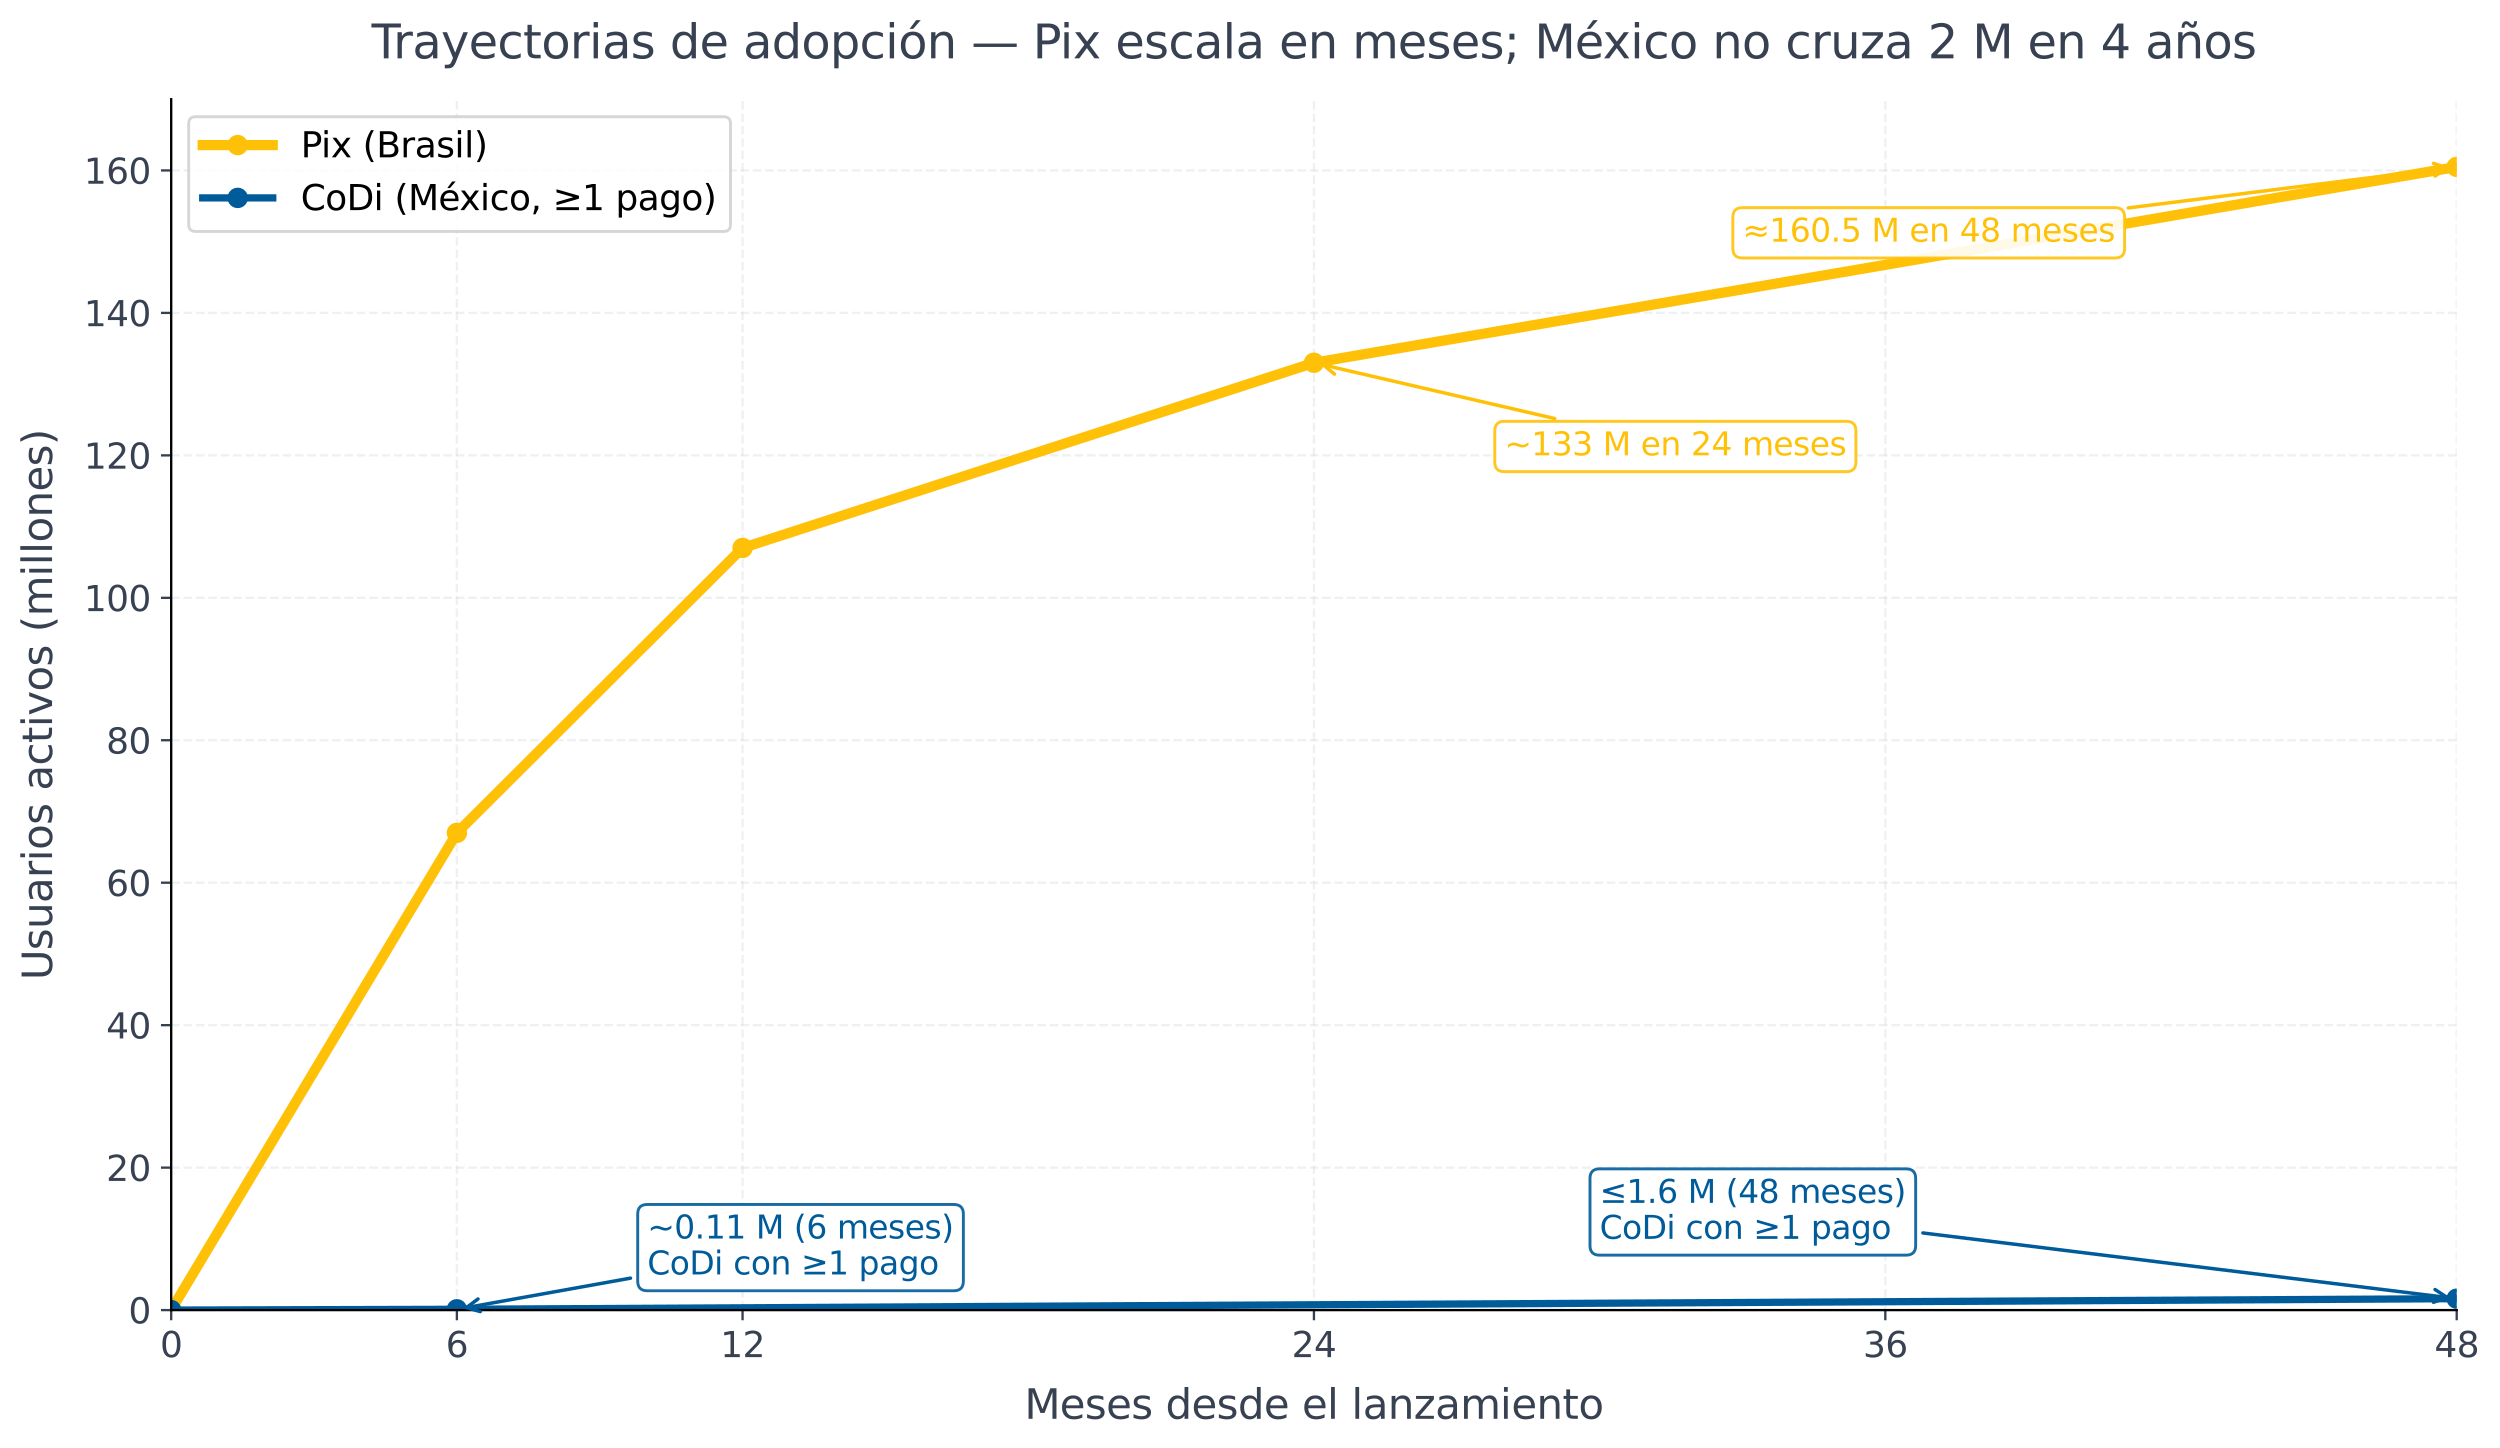 <?xml version="1.0" encoding="utf-8" standalone="no"?>
<!DOCTYPE svg PUBLIC "-//W3C//DTD SVG 1.1//EN"
  "http://www.w3.org/Graphics/SVG/1.1/DTD/svg11.dtd">
<svg xmlns:xlink="http://www.w3.org/1999/xlink" width="856.587pt" height="496.241pt" viewBox="0 0 856.587 496.241" xmlns="http://www.w3.org/2000/svg" version="1.1">
 <defs>
  <style type="text/css">*{stroke-linejoin: round; stroke-linecap: butt}</style>
 </defs>
 <g id="figure_1">
  <g id="patch_1">
   <path d="M 0 496.241 
L 856.587 496.241 
L 856.587 0 
L 0 0 
z
" style="fill: #ffffff"/>
  </g>
  <g id="axes_1">
   <g id="patch_2">
    <path d="M 58.654 448.877 
L 841.752 448.877 
L 841.752 33.998 
L 58.654 33.998 
z
" style="fill: #ffffff"/>
   </g>
   <g id="matplotlib.axis_1">
    <g id="xtick_1">
     <g id="line2d_1">
      <path d="M 58.654 448.877 
L 58.654 33.998 
" clip-path="url(#pe5bb4b1c2a)" style="fill: none; stroke-dasharray: 2.96,1.28; stroke-dashoffset: 0; stroke: #d1d5db; stroke-opacity: 0.35; stroke-width: 0.8"/>
     </g>
     <g id="line2d_2">
      <defs>
       <path id="m09d774e939" d="M 0 0 
L 0 3.5 
" style="stroke: #374151; stroke-width: 0.8"/>
      </defs>
      <g>
       <use xlink:href="#m09d774e939" x="58.654" y="448.877" style="fill: #374151; stroke: #374151; stroke-width: 0.8"/>
      </g>
     </g>
     <g id="text_1">
      <!-- 0 -->
      <g style="fill: #374151" transform="translate(54.837 464.996) scale(0.12 -0.12)">
       <defs>
        <path id="DejaVuSans-30" d="M 2034 4250 
Q 1547 4250 1301 3770 
Q 1056 3291 1056 2328 
Q 1056 1369 1301 889 
Q 1547 409 2034 409 
Q 2525 409 2770 889 
Q 3016 1369 3016 2328 
Q 3016 3291 2770 3770 
Q 2525 4250 2034 4250 
z
M 2034 4750 
Q 2819 4750 3233 4129 
Q 3647 3509 3647 2328 
Q 3647 1150 3233 529 
Q 2819 -91 2034 -91 
Q 1250 -91 836 529 
Q 422 1150 422 2328 
Q 422 3509 836 4129 
Q 1250 4750 2034 4750 
z
" transform="scale(0.016)"/>
       </defs>
       <use xlink:href="#DejaVuSans-30"/>
      </g>
     </g>
    </g>
    <g id="xtick_2">
     <g id="line2d_3">
      <path d="M 156.542 448.877 
L 156.542 33.998 
" clip-path="url(#pe5bb4b1c2a)" style="fill: none; stroke-dasharray: 2.96,1.28; stroke-dashoffset: 0; stroke: #d1d5db; stroke-opacity: 0.35; stroke-width: 0.8"/>
     </g>
     <g id="line2d_4">
      <g>
       <use xlink:href="#m09d774e939" x="156.542" y="448.877" style="fill: #374151; stroke: #374151; stroke-width: 0.8"/>
      </g>
     </g>
     <g id="text_2">
      <!-- 6 -->
      <g style="fill: #374151" transform="translate(152.724 464.996) scale(0.12 -0.12)">
       <defs>
        <path id="DejaVuSans-36" d="M 2113 2584 
Q 1688 2584 1439 2293 
Q 1191 2003 1191 1497 
Q 1191 994 1439 701 
Q 1688 409 2113 409 
Q 2538 409 2786 701 
Q 3034 994 3034 1497 
Q 3034 2003 2786 2293 
Q 2538 2584 2113 2584 
z
M 3366 4563 
L 3366 3988 
Q 3128 4100 2886 4159 
Q 2644 4219 2406 4219 
Q 1781 4219 1451 3797 
Q 1122 3375 1075 2522 
Q 1259 2794 1537 2939 
Q 1816 3084 2150 3084 
Q 2853 3084 3261 2657 
Q 3669 2231 3669 1497 
Q 3669 778 3244 343 
Q 2819 -91 2113 -91 
Q 1303 -91 875 529 
Q 447 1150 447 2328 
Q 447 3434 972 4092 
Q 1497 4750 2381 4750 
Q 2619 4750 2861 4703 
Q 3103 4656 3366 4563 
z
" transform="scale(0.016)"/>
       </defs>
       <use xlink:href="#DejaVuSans-36"/>
      </g>
     </g>
    </g>
    <g id="xtick_3">
     <g id="line2d_5">
      <path d="M 254.429 448.877 
L 254.429 33.998 
" clip-path="url(#pe5bb4b1c2a)" style="fill: none; stroke-dasharray: 2.96,1.28; stroke-dashoffset: 0; stroke: #d1d5db; stroke-opacity: 0.35; stroke-width: 0.8"/>
     </g>
     <g id="line2d_6">
      <g>
       <use xlink:href="#m09d774e939" x="254.429" y="448.877" style="fill: #374151; stroke: #374151; stroke-width: 0.8"/>
      </g>
     </g>
     <g id="text_3">
      <!-- 12 -->
      <g style="fill: #374151" transform="translate(246.794 464.996) scale(0.12 -0.12)">
       <defs>
        <path id="DejaVuSans-31" d="M 794 531 
L 1825 531 
L 1825 4091 
L 703 3866 
L 703 4441 
L 1819 4666 
L 2450 4666 
L 2450 531 
L 3481 531 
L 3481 0 
L 794 0 
L 794 531 
z
" transform="scale(0.016)"/>
        <path id="DejaVuSans-32" d="M 1228 531 
L 3431 531 
L 3431 0 
L 469 0 
L 469 531 
Q 828 903 1448 1529 
Q 2069 2156 2228 2338 
Q 2531 2678 2651 2914 
Q 2772 3150 2772 3378 
Q 2772 3750 2511 3984 
Q 2250 4219 1831 4219 
Q 1534 4219 1204 4116 
Q 875 4013 500 3803 
L 500 4441 
Q 881 4594 1212 4672 
Q 1544 4750 1819 4750 
Q 2544 4750 2975 4387 
Q 3406 4025 3406 3419 
Q 3406 3131 3298 2873 
Q 3191 2616 2906 2266 
Q 2828 2175 2409 1742 
Q 1991 1309 1228 531 
z
" transform="scale(0.016)"/>
       </defs>
       <use xlink:href="#DejaVuSans-31"/>
       <use xlink:href="#DejaVuSans-32" transform="translate(63.623 0)"/>
      </g>
     </g>
    </g>
    <g id="xtick_4">
     <g id="line2d_7">
      <path d="M 450.203 448.877 
L 450.203 33.998 
" clip-path="url(#pe5bb4b1c2a)" style="fill: none; stroke-dasharray: 2.96,1.28; stroke-dashoffset: 0; stroke: #d1d5db; stroke-opacity: 0.35; stroke-width: 0.8"/>
     </g>
     <g id="line2d_8">
      <g>
       <use xlink:href="#m09d774e939" x="450.203" y="448.877" style="fill: #374151; stroke: #374151; stroke-width: 0.8"/>
      </g>
     </g>
     <g id="text_4">
      <!-- 24 -->
      <g style="fill: #374151" transform="translate(442.568 464.996) scale(0.12 -0.12)">
       <defs>
        <path id="DejaVuSans-34" d="M 2419 4116 
L 825 1625 
L 2419 1625 
L 2419 4116 
z
M 2253 4666 
L 3047 4666 
L 3047 1625 
L 3713 1625 
L 3713 1100 
L 3047 1100 
L 3047 0 
L 2419 0 
L 2419 1100 
L 313 1100 
L 313 1709 
L 2253 4666 
z
" transform="scale(0.016)"/>
       </defs>
       <use xlink:href="#DejaVuSans-32"/>
       <use xlink:href="#DejaVuSans-34" transform="translate(63.623 0)"/>
      </g>
     </g>
    </g>
    <g id="xtick_5">
     <g id="line2d_9">
      <path d="M 645.977 448.877 
L 645.977 33.998 
" clip-path="url(#pe5bb4b1c2a)" style="fill: none; stroke-dasharray: 2.96,1.28; stroke-dashoffset: 0; stroke: #d1d5db; stroke-opacity: 0.35; stroke-width: 0.8"/>
     </g>
     <g id="line2d_10">
      <g>
       <use xlink:href="#m09d774e939" x="645.977" y="448.877" style="fill: #374151; stroke: #374151; stroke-width: 0.8"/>
      </g>
     </g>
     <g id="text_5">
      <!-- 36 -->
      <g style="fill: #374151" transform="translate(638.342 464.996) scale(0.12 -0.12)">
       <defs>
        <path id="DejaVuSans-33" d="M 2597 2516 
Q 3050 2419 3304 2112 
Q 3559 1806 3559 1356 
Q 3559 666 3084 287 
Q 2609 -91 1734 -91 
Q 1441 -91 1130 -33 
Q 819 25 488 141 
L 488 750 
Q 750 597 1062 519 
Q 1375 441 1716 441 
Q 2309 441 2620 675 
Q 2931 909 2931 1356 
Q 2931 1769 2642 2001 
Q 2353 2234 1838 2234 
L 1294 2234 
L 1294 2753 
L 1863 2753 
Q 2328 2753 2575 2939 
Q 2822 3125 2822 3475 
Q 2822 3834 2567 4026 
Q 2313 4219 1838 4219 
Q 1578 4219 1281 4162 
Q 984 4106 628 3988 
L 628 4550 
Q 988 4650 1302 4700 
Q 1616 4750 1894 4750 
Q 2613 4750 3031 4423 
Q 3450 4097 3450 3541 
Q 3450 3153 3228 2886 
Q 3006 2619 2597 2516 
z
" transform="scale(0.016)"/>
       </defs>
       <use xlink:href="#DejaVuSans-33"/>
       <use xlink:href="#DejaVuSans-36" transform="translate(63.623 0)"/>
      </g>
     </g>
    </g>
    <g id="xtick_6">
     <g id="line2d_11">
      <path d="M 841.752 448.877 
L 841.752 33.998 
" clip-path="url(#pe5bb4b1c2a)" style="fill: none; stroke-dasharray: 2.96,1.28; stroke-dashoffset: 0; stroke: #d1d5db; stroke-opacity: 0.35; stroke-width: 0.8"/>
     </g>
     <g id="line2d_12">
      <g>
       <use xlink:href="#m09d774e939" x="841.752" y="448.877" style="fill: #374151; stroke: #374151; stroke-width: 0.8"/>
      </g>
     </g>
     <g id="text_6">
      <!-- 48 -->
      <g style="fill: #374151" transform="translate(834.117 464.996) scale(0.12 -0.12)">
       <defs>
        <path id="DejaVuSans-38" d="M 2034 2216 
Q 1584 2216 1326 1975 
Q 1069 1734 1069 1313 
Q 1069 891 1326 650 
Q 1584 409 2034 409 
Q 2484 409 2743 651 
Q 3003 894 3003 1313 
Q 3003 1734 2745 1975 
Q 2488 2216 2034 2216 
z
M 1403 2484 
Q 997 2584 770 2862 
Q 544 3141 544 3541 
Q 544 4100 942 4425 
Q 1341 4750 2034 4750 
Q 2731 4750 3128 4425 
Q 3525 4100 3525 3541 
Q 3525 3141 3298 2862 
Q 3072 2584 2669 2484 
Q 3125 2378 3379 2068 
Q 3634 1759 3634 1313 
Q 3634 634 3220 271 
Q 2806 -91 2034 -91 
Q 1263 -91 848 271 
Q 434 634 434 1313 
Q 434 1759 690 2068 
Q 947 2378 1403 2484 
z
M 1172 3481 
Q 1172 3119 1398 2916 
Q 1625 2713 2034 2713 
Q 2441 2713 2670 2916 
Q 2900 3119 2900 3481 
Q 2900 3844 2670 4047 
Q 2441 4250 2034 4250 
Q 1625 4250 1398 4047 
Q 1172 3844 1172 3481 
z
" transform="scale(0.016)"/>
       </defs>
       <use xlink:href="#DejaVuSans-34"/>
       <use xlink:href="#DejaVuSans-38" transform="translate(63.623 0)"/>
      </g>
     </g>
    </g>
    <g id="text_7">
     <!-- Meses desde el lanzamiento -->
     <g style="fill: #374151" transform="translate(351.013 486.129) scale(0.14 -0.14)">
      <defs>
       <path id="DejaVuSans-4d" d="M 628 4666 
L 1569 4666 
L 2759 1491 
L 3956 4666 
L 4897 4666 
L 4897 0 
L 4281 0 
L 4281 4097 
L 3078 897 
L 2444 897 
L 1241 4097 
L 1241 0 
L 628 0 
L 628 4666 
z
" transform="scale(0.016)"/>
       <path id="DejaVuSans-65" d="M 3597 1894 
L 3597 1613 
L 953 1613 
Q 991 1019 1311 708 
Q 1631 397 2203 397 
Q 2534 397 2845 478 
Q 3156 559 3463 722 
L 3463 178 
Q 3153 47 2828 -22 
Q 2503 -91 2169 -91 
Q 1331 -91 842 396 
Q 353 884 353 1716 
Q 353 2575 817 3079 
Q 1281 3584 2069 3584 
Q 2775 3584 3186 3129 
Q 3597 2675 3597 1894 
z
M 3022 2063 
Q 3016 2534 2758 2815 
Q 2500 3097 2075 3097 
Q 1594 3097 1305 2825 
Q 1016 2553 972 2059 
L 3022 2063 
z
" transform="scale(0.016)"/>
       <path id="DejaVuSans-73" d="M 2834 3397 
L 2834 2853 
Q 2591 2978 2328 3040 
Q 2066 3103 1784 3103 
Q 1356 3103 1142 2972 
Q 928 2841 928 2578 
Q 928 2378 1081 2264 
Q 1234 2150 1697 2047 
L 1894 2003 
Q 2506 1872 2764 1633 
Q 3022 1394 3022 966 
Q 3022 478 2636 193 
Q 2250 -91 1575 -91 
Q 1294 -91 989 -36 
Q 684 19 347 128 
L 347 722 
Q 666 556 975 473 
Q 1284 391 1588 391 
Q 1994 391 2212 530 
Q 2431 669 2431 922 
Q 2431 1156 2273 1281 
Q 2116 1406 1581 1522 
L 1381 1569 
Q 847 1681 609 1914 
Q 372 2147 372 2553 
Q 372 3047 722 3315 
Q 1072 3584 1716 3584 
Q 2034 3584 2315 3537 
Q 2597 3491 2834 3397 
z
" transform="scale(0.016)"/>
       <path id="DejaVuSans-20" transform="scale(0.016)"/>
       <path id="DejaVuSans-64" d="M 2906 2969 
L 2906 4863 
L 3481 4863 
L 3481 0 
L 2906 0 
L 2906 525 
Q 2725 213 2448 61 
Q 2172 -91 1784 -91 
Q 1150 -91 751 415 
Q 353 922 353 1747 
Q 353 2572 751 3078 
Q 1150 3584 1784 3584 
Q 2172 3584 2448 3432 
Q 2725 3281 2906 2969 
z
M 947 1747 
Q 947 1113 1208 752 
Q 1469 391 1925 391 
Q 2381 391 2643 752 
Q 2906 1113 2906 1747 
Q 2906 2381 2643 2742 
Q 2381 3103 1925 3103 
Q 1469 3103 1208 2742 
Q 947 2381 947 1747 
z
" transform="scale(0.016)"/>
       <path id="DejaVuSans-6c" d="M 603 4863 
L 1178 4863 
L 1178 0 
L 603 0 
L 603 4863 
z
" transform="scale(0.016)"/>
       <path id="DejaVuSans-61" d="M 2194 1759 
Q 1497 1759 1228 1600 
Q 959 1441 959 1056 
Q 959 750 1161 570 
Q 1363 391 1709 391 
Q 2188 391 2477 730 
Q 2766 1069 2766 1631 
L 2766 1759 
L 2194 1759 
z
M 3341 1997 
L 3341 0 
L 2766 0 
L 2766 531 
Q 2569 213 2275 61 
Q 1981 -91 1556 -91 
Q 1019 -91 701 211 
Q 384 513 384 1019 
Q 384 1609 779 1909 
Q 1175 2209 1959 2209 
L 2766 2209 
L 2766 2266 
Q 2766 2663 2505 2880 
Q 2244 3097 1772 3097 
Q 1472 3097 1187 3025 
Q 903 2953 641 2809 
L 641 3341 
Q 956 3463 1253 3523 
Q 1550 3584 1831 3584 
Q 2591 3584 2966 3190 
Q 3341 2797 3341 1997 
z
" transform="scale(0.016)"/>
       <path id="DejaVuSans-6e" d="M 3513 2113 
L 3513 0 
L 2938 0 
L 2938 2094 
Q 2938 2591 2744 2837 
Q 2550 3084 2163 3084 
Q 1697 3084 1428 2787 
Q 1159 2491 1159 1978 
L 1159 0 
L 581 0 
L 581 3500 
L 1159 3500 
L 1159 2956 
Q 1366 3272 1645 3428 
Q 1925 3584 2291 3584 
Q 2894 3584 3203 3211 
Q 3513 2838 3513 2113 
z
" transform="scale(0.016)"/>
       <path id="DejaVuSans-7a" d="M 353 3500 
L 3084 3500 
L 3084 2975 
L 922 459 
L 3084 459 
L 3084 0 
L 275 0 
L 275 525 
L 2438 3041 
L 353 3041 
L 353 3500 
z
" transform="scale(0.016)"/>
       <path id="DejaVuSans-6d" d="M 3328 2828 
Q 3544 3216 3844 3400 
Q 4144 3584 4550 3584 
Q 5097 3584 5394 3201 
Q 5691 2819 5691 2113 
L 5691 0 
L 5113 0 
L 5113 2094 
Q 5113 2597 4934 2840 
Q 4756 3084 4391 3084 
Q 3944 3084 3684 2787 
Q 3425 2491 3425 1978 
L 3425 0 
L 2847 0 
L 2847 2094 
Q 2847 2600 2669 2842 
Q 2491 3084 2119 3084 
Q 1678 3084 1418 2786 
Q 1159 2488 1159 1978 
L 1159 0 
L 581 0 
L 581 3500 
L 1159 3500 
L 1159 2956 
Q 1356 3278 1631 3431 
Q 1906 3584 2284 3584 
Q 2666 3584 2933 3390 
Q 3200 3197 3328 2828 
z
" transform="scale(0.016)"/>
       <path id="DejaVuSans-69" d="M 603 3500 
L 1178 3500 
L 1178 0 
L 603 0 
L 603 3500 
z
M 603 4863 
L 1178 4863 
L 1178 4134 
L 603 4134 
L 603 4863 
z
" transform="scale(0.016)"/>
       <path id="DejaVuSans-74" d="M 1172 4494 
L 1172 3500 
L 2356 3500 
L 2356 3053 
L 1172 3053 
L 1172 1153 
Q 1172 725 1289 603 
Q 1406 481 1766 481 
L 2356 481 
L 2356 0 
L 1766 0 
Q 1100 0 847 248 
Q 594 497 594 1153 
L 594 3053 
L 172 3053 
L 172 3500 
L 594 3500 
L 594 4494 
L 1172 4494 
z
" transform="scale(0.016)"/>
       <path id="DejaVuSans-6f" d="M 1959 3097 
Q 1497 3097 1228 2736 
Q 959 2375 959 1747 
Q 959 1119 1226 758 
Q 1494 397 1959 397 
Q 2419 397 2687 759 
Q 2956 1122 2956 1747 
Q 2956 2369 2687 2733 
Q 2419 3097 1959 3097 
z
M 1959 3584 
Q 2709 3584 3137 3096 
Q 3566 2609 3566 1747 
Q 3566 888 3137 398 
Q 2709 -91 1959 -91 
Q 1206 -91 779 398 
Q 353 888 353 1747 
Q 353 2609 779 3096 
Q 1206 3584 1959 3584 
z
" transform="scale(0.016)"/>
      </defs>
      <use xlink:href="#DejaVuSans-4d"/>
      <use xlink:href="#DejaVuSans-65" transform="translate(86.279 0)"/>
      <use xlink:href="#DejaVuSans-73" transform="translate(147.803 0)"/>
      <use xlink:href="#DejaVuSans-65" transform="translate(199.902 0)"/>
      <use xlink:href="#DejaVuSans-73" transform="translate(261.426 0)"/>
      <use xlink:href="#DejaVuSans-20" transform="translate(313.525 0)"/>
      <use xlink:href="#DejaVuSans-64" transform="translate(345.312 0)"/>
      <use xlink:href="#DejaVuSans-65" transform="translate(408.789 0)"/>
      <use xlink:href="#DejaVuSans-73" transform="translate(470.312 0)"/>
      <use xlink:href="#DejaVuSans-64" transform="translate(522.412 0)"/>
      <use xlink:href="#DejaVuSans-65" transform="translate(585.889 0)"/>
      <use xlink:href="#DejaVuSans-20" transform="translate(647.412 0)"/>
      <use xlink:href="#DejaVuSans-65" transform="translate(679.199 0)"/>
      <use xlink:href="#DejaVuSans-6c" transform="translate(740.723 0)"/>
      <use xlink:href="#DejaVuSans-20" transform="translate(768.506 0)"/>
      <use xlink:href="#DejaVuSans-6c" transform="translate(800.293 0)"/>
      <use xlink:href="#DejaVuSans-61" transform="translate(828.076 0)"/>
      <use xlink:href="#DejaVuSans-6e" transform="translate(889.355 0)"/>
      <use xlink:href="#DejaVuSans-7a" transform="translate(952.734 0)"/>
      <use xlink:href="#DejaVuSans-61" transform="translate(1005.225 0)"/>
      <use xlink:href="#DejaVuSans-6d" transform="translate(1066.504 0)"/>
      <use xlink:href="#DejaVuSans-69" transform="translate(1163.916 0)"/>
      <use xlink:href="#DejaVuSans-65" transform="translate(1191.699 0)"/>
      <use xlink:href="#DejaVuSans-6e" transform="translate(1253.223 0)"/>
      <use xlink:href="#DejaVuSans-74" transform="translate(1316.602 0)"/>
      <use xlink:href="#DejaVuSans-6f" transform="translate(1355.811 0)"/>
     </g>
    </g>
   </g>
   <g id="matplotlib.axis_2">
    <g id="ytick_1">
     <g id="line2d_13">
      <path d="M 58.654 448.877 
L 841.752 448.877 
" clip-path="url(#pe5bb4b1c2a)" style="fill: none; stroke-dasharray: 2.96,1.28; stroke-dashoffset: 0; stroke: #d1d5db; stroke-opacity: 0.35; stroke-width: 0.8"/>
     </g>
     <g id="line2d_14">
      <defs>
       <path id="mb13bde9a39" d="M 0 0 
L -3.5 0 
" style="stroke: #374151; stroke-width: 0.8"/>
      </defs>
      <g>
       <use xlink:href="#mb13bde9a39" x="58.654" y="448.877" style="fill: #374151; stroke: #374151; stroke-width: 0.8"/>
      </g>
     </g>
     <g id="text_8">
      <!-- 0 -->
      <g style="fill: #374151" transform="translate(44.019 453.437) scale(0.12 -0.12)">
       <use xlink:href="#DejaVuSans-30"/>
      </g>
     </g>
    </g>
    <g id="ytick_2">
     <g id="line2d_15">
      <path d="M 58.654 400.068 
L 841.752 400.068 
" clip-path="url(#pe5bb4b1c2a)" style="fill: none; stroke-dasharray: 2.96,1.28; stroke-dashoffset: 0; stroke: #d1d5db; stroke-opacity: 0.35; stroke-width: 0.8"/>
     </g>
     <g id="line2d_16">
      <g>
       <use xlink:href="#mb13bde9a39" x="58.654" y="400.068" style="fill: #374151; stroke: #374151; stroke-width: 0.8"/>
      </g>
     </g>
     <g id="text_9">
      <!-- 20 -->
      <g style="fill: #374151" transform="translate(36.384 404.627) scale(0.12 -0.12)">
       <use xlink:href="#DejaVuSans-32"/>
       <use xlink:href="#DejaVuSans-30" transform="translate(63.623 0)"/>
      </g>
     </g>
    </g>
    <g id="ytick_3">
     <g id="line2d_17">
      <path d="M 58.654 351.259 
L 841.752 351.259 
" clip-path="url(#pe5bb4b1c2a)" style="fill: none; stroke-dasharray: 2.96,1.28; stroke-dashoffset: 0; stroke: #d1d5db; stroke-opacity: 0.35; stroke-width: 0.8"/>
     </g>
     <g id="line2d_18">
      <g>
       <use xlink:href="#mb13bde9a39" x="58.654" y="351.259" style="fill: #374151; stroke: #374151; stroke-width: 0.8"/>
      </g>
     </g>
     <g id="text_10">
      <!-- 40 -->
      <g style="fill: #374151" transform="translate(36.384 355.818) scale(0.12 -0.12)">
       <use xlink:href="#DejaVuSans-34"/>
       <use xlink:href="#DejaVuSans-30" transform="translate(63.623 0)"/>
      </g>
     </g>
    </g>
    <g id="ytick_4">
     <g id="line2d_19">
      <path d="M 58.654 302.449 
L 841.752 302.449 
" clip-path="url(#pe5bb4b1c2a)" style="fill: none; stroke-dasharray: 2.96,1.28; stroke-dashoffset: 0; stroke: #d1d5db; stroke-opacity: 0.35; stroke-width: 0.8"/>
     </g>
     <g id="line2d_20">
      <g>
       <use xlink:href="#mb13bde9a39" x="58.654" y="302.449" style="fill: #374151; stroke: #374151; stroke-width: 0.8"/>
      </g>
     </g>
     <g id="text_11">
      <!-- 60 -->
      <g style="fill: #374151" transform="translate(36.384 307.008) scale(0.12 -0.12)">
       <use xlink:href="#DejaVuSans-36"/>
       <use xlink:href="#DejaVuSans-30" transform="translate(63.623 0)"/>
      </g>
     </g>
    </g>
    <g id="ytick_5">
     <g id="line2d_21">
      <path d="M 58.654 253.64 
L 841.752 253.64 
" clip-path="url(#pe5bb4b1c2a)" style="fill: none; stroke-dasharray: 2.96,1.28; stroke-dashoffset: 0; stroke: #d1d5db; stroke-opacity: 0.35; stroke-width: 0.8"/>
     </g>
     <g id="line2d_22">
      <g>
       <use xlink:href="#mb13bde9a39" x="58.654" y="253.64" style="fill: #374151; stroke: #374151; stroke-width: 0.8"/>
      </g>
     </g>
     <g id="text_12">
      <!-- 80 -->
      <g style="fill: #374151" transform="translate(36.384 258.199) scale(0.12 -0.12)">
       <use xlink:href="#DejaVuSans-38"/>
       <use xlink:href="#DejaVuSans-30" transform="translate(63.623 0)"/>
      </g>
     </g>
    </g>
    <g id="ytick_6">
     <g id="line2d_23">
      <path d="M 58.654 204.83 
L 841.752 204.83 
" clip-path="url(#pe5bb4b1c2a)" style="fill: none; stroke-dasharray: 2.96,1.28; stroke-dashoffset: 0; stroke: #d1d5db; stroke-opacity: 0.35; stroke-width: 0.8"/>
     </g>
     <g id="line2d_24">
      <g>
       <use xlink:href="#mb13bde9a39" x="58.654" y="204.83" style="fill: #374151; stroke: #374151; stroke-width: 0.8"/>
      </g>
     </g>
     <g id="text_13">
      <!-- 100 -->
      <g style="fill: #374151" transform="translate(28.749 209.39) scale(0.12 -0.12)">
       <use xlink:href="#DejaVuSans-31"/>
       <use xlink:href="#DejaVuSans-30" transform="translate(63.623 0)"/>
       <use xlink:href="#DejaVuSans-30" transform="translate(127.246 0)"/>
      </g>
     </g>
    </g>
    <g id="ytick_7">
     <g id="line2d_25">
      <path d="M 58.654 156.021 
L 841.752 156.021 
" clip-path="url(#pe5bb4b1c2a)" style="fill: none; stroke-dasharray: 2.96,1.28; stroke-dashoffset: 0; stroke: #d1d5db; stroke-opacity: 0.35; stroke-width: 0.8"/>
     </g>
     <g id="line2d_26">
      <g>
       <use xlink:href="#mb13bde9a39" x="58.654" y="156.021" style="fill: #374151; stroke: #374151; stroke-width: 0.8"/>
      </g>
     </g>
     <g id="text_14">
      <!-- 120 -->
      <g style="fill: #374151" transform="translate(28.749 160.58) scale(0.12 -0.12)">
       <use xlink:href="#DejaVuSans-31"/>
       <use xlink:href="#DejaVuSans-32" transform="translate(63.623 0)"/>
       <use xlink:href="#DejaVuSans-30" transform="translate(127.246 0)"/>
      </g>
     </g>
    </g>
    <g id="ytick_8">
     <g id="line2d_27">
      <path d="M 58.654 107.212 
L 841.752 107.212 
" clip-path="url(#pe5bb4b1c2a)" style="fill: none; stroke-dasharray: 2.96,1.28; stroke-dashoffset: 0; stroke: #d1d5db; stroke-opacity: 0.35; stroke-width: 0.8"/>
     </g>
     <g id="line2d_28">
      <g>
       <use xlink:href="#mb13bde9a39" x="58.654" y="107.212" style="fill: #374151; stroke: #374151; stroke-width: 0.8"/>
      </g>
     </g>
     <g id="text_15">
      <!-- 140 -->
      <g style="fill: #374151" transform="translate(28.749 111.771) scale(0.12 -0.12)">
       <use xlink:href="#DejaVuSans-31"/>
       <use xlink:href="#DejaVuSans-34" transform="translate(63.623 0)"/>
       <use xlink:href="#DejaVuSans-30" transform="translate(127.246 0)"/>
      </g>
     </g>
    </g>
    <g id="ytick_9">
     <g id="line2d_29">
      <path d="M 58.654 58.402 
L 841.752 58.402 
" clip-path="url(#pe5bb4b1c2a)" style="fill: none; stroke-dasharray: 2.96,1.28; stroke-dashoffset: 0; stroke: #d1d5db; stroke-opacity: 0.35; stroke-width: 0.8"/>
     </g>
     <g id="line2d_30">
      <g>
       <use xlink:href="#mb13bde9a39" x="58.654" y="58.402" style="fill: #374151; stroke: #374151; stroke-width: 0.8"/>
      </g>
     </g>
     <g id="text_16">
      <!-- 160 -->
      <g style="fill: #374151" transform="translate(28.749 62.961) scale(0.12 -0.12)">
       <use xlink:href="#DejaVuSans-31"/>
       <use xlink:href="#DejaVuSans-36" transform="translate(63.623 0)"/>
       <use xlink:href="#DejaVuSans-30" transform="translate(127.246 0)"/>
      </g>
     </g>
    </g>
    <g id="text_17">
     <!-- Usuarios activos (millones) -->
     <g style="fill: #374151" transform="translate(17.838 335.823) rotate(-90) scale(0.14 -0.14)">
      <defs>
       <path id="DejaVuSans-55" d="M 556 4666 
L 1191 4666 
L 1191 1831 
Q 1191 1081 1462 751 
Q 1734 422 2344 422 
Q 2950 422 3222 751 
Q 3494 1081 3494 1831 
L 3494 4666 
L 4128 4666 
L 4128 1753 
Q 4128 841 3676 375 
Q 3225 -91 2344 -91 
Q 1459 -91 1007 375 
Q 556 841 556 1753 
L 556 4666 
z
" transform="scale(0.016)"/>
       <path id="DejaVuSans-75" d="M 544 1381 
L 544 3500 
L 1119 3500 
L 1119 1403 
Q 1119 906 1312 657 
Q 1506 409 1894 409 
Q 2359 409 2629 706 
Q 2900 1003 2900 1516 
L 2900 3500 
L 3475 3500 
L 3475 0 
L 2900 0 
L 2900 538 
Q 2691 219 2414 64 
Q 2138 -91 1772 -91 
Q 1169 -91 856 284 
Q 544 659 544 1381 
z
M 1991 3584 
L 1991 3584 
z
" transform="scale(0.016)"/>
       <path id="DejaVuSans-72" d="M 2631 2963 
Q 2534 3019 2420 3045 
Q 2306 3072 2169 3072 
Q 1681 3072 1420 2755 
Q 1159 2438 1159 1844 
L 1159 0 
L 581 0 
L 581 3500 
L 1159 3500 
L 1159 2956 
Q 1341 3275 1631 3429 
Q 1922 3584 2338 3584 
Q 2397 3584 2469 3576 
Q 2541 3569 2628 3553 
L 2631 2963 
z
" transform="scale(0.016)"/>
       <path id="DejaVuSans-63" d="M 3122 3366 
L 3122 2828 
Q 2878 2963 2633 3030 
Q 2388 3097 2138 3097 
Q 1578 3097 1268 2742 
Q 959 2388 959 1747 
Q 959 1106 1268 751 
Q 1578 397 2138 397 
Q 2388 397 2633 464 
Q 2878 531 3122 666 
L 3122 134 
Q 2881 22 2623 -34 
Q 2366 -91 2075 -91 
Q 1284 -91 818 406 
Q 353 903 353 1747 
Q 353 2603 823 3093 
Q 1294 3584 2113 3584 
Q 2378 3584 2631 3529 
Q 2884 3475 3122 3366 
z
" transform="scale(0.016)"/>
       <path id="DejaVuSans-76" d="M 191 3500 
L 800 3500 
L 1894 563 
L 2988 3500 
L 3597 3500 
L 2284 0 
L 1503 0 
L 191 3500 
z
" transform="scale(0.016)"/>
       <path id="DejaVuSans-28" d="M 1984 4856 
Q 1566 4138 1362 3434 
Q 1159 2731 1159 2009 
Q 1159 1288 1364 580 
Q 1569 -128 1984 -844 
L 1484 -844 
Q 1016 -109 783 600 
Q 550 1309 550 2009 
Q 550 2706 781 3412 
Q 1013 4119 1484 4856 
L 1984 4856 
z
" transform="scale(0.016)"/>
       <path id="DejaVuSans-29" d="M 513 4856 
L 1013 4856 
Q 1481 4119 1714 3412 
Q 1947 2706 1947 2009 
Q 1947 1309 1714 600 
Q 1481 -109 1013 -844 
L 513 -844 
Q 928 -128 1133 580 
Q 1338 1288 1338 2009 
Q 1338 2731 1133 3434 
Q 928 4138 513 4856 
z
" transform="scale(0.016)"/>
      </defs>
      <use xlink:href="#DejaVuSans-55"/>
      <use xlink:href="#DejaVuSans-73" transform="translate(73.193 0)"/>
      <use xlink:href="#DejaVuSans-75" transform="translate(125.293 0)"/>
      <use xlink:href="#DejaVuSans-61" transform="translate(188.672 0)"/>
      <use xlink:href="#DejaVuSans-72" transform="translate(249.951 0)"/>
      <use xlink:href="#DejaVuSans-69" transform="translate(291.064 0)"/>
      <use xlink:href="#DejaVuSans-6f" transform="translate(318.848 0)"/>
      <use xlink:href="#DejaVuSans-73" transform="translate(380.029 0)"/>
      <use xlink:href="#DejaVuSans-20" transform="translate(432.129 0)"/>
      <use xlink:href="#DejaVuSans-61" transform="translate(463.916 0)"/>
      <use xlink:href="#DejaVuSans-63" transform="translate(525.195 0)"/>
      <use xlink:href="#DejaVuSans-74" transform="translate(580.176 0)"/>
      <use xlink:href="#DejaVuSans-69" transform="translate(619.385 0)"/>
      <use xlink:href="#DejaVuSans-76" transform="translate(647.168 0)"/>
      <use xlink:href="#DejaVuSans-6f" transform="translate(706.348 0)"/>
      <use xlink:href="#DejaVuSans-73" transform="translate(767.529 0)"/>
      <use xlink:href="#DejaVuSans-20" transform="translate(819.629 0)"/>
      <use xlink:href="#DejaVuSans-28" transform="translate(851.416 0)"/>
      <use xlink:href="#DejaVuSans-6d" transform="translate(890.43 0)"/>
      <use xlink:href="#DejaVuSans-69" transform="translate(987.842 0)"/>
      <use xlink:href="#DejaVuSans-6c" transform="translate(1015.625 0)"/>
      <use xlink:href="#DejaVuSans-6c" transform="translate(1043.408 0)"/>
      <use xlink:href="#DejaVuSans-6f" transform="translate(1071.191 0)"/>
      <use xlink:href="#DejaVuSans-6e" transform="translate(1132.373 0)"/>
      <use xlink:href="#DejaVuSans-65" transform="translate(1195.752 0)"/>
      <use xlink:href="#DejaVuSans-73" transform="translate(1257.275 0)"/>
      <use xlink:href="#DejaVuSans-29" transform="translate(1309.375 0)"/>
     </g>
    </g>
   </g>
   <g id="line2d_31">
    <path d="M 58.654 448.877 
L 156.542 285.366 
L 254.429 187.747 
L 450.203 124.295 
L 841.752 57.182 
" clip-path="url(#pe5bb4b1c2a)" style="fill: none; stroke: #ffc107; stroke-width: 3.5; stroke-linecap: square"/>
    <defs>
     <path id="m85825f2d40" d="M 0 3 
C 0.796 3 1.559 2.684 2.121 2.121 
C 2.684 1.559 3 0.796 3 0 
C 3 -0.796 2.684 -1.559 2.121 -2.121 
C 1.559 -2.684 0.796 -3 0 -3 
C -0.796 -3 -1.559 -2.684 -2.121 -2.121 
C -2.684 -1.559 -3 -0.796 -3 0 
C -3 0.796 -2.684 1.559 -2.121 2.121 
C -1.559 2.684 -0.796 3 0 3 
z
" style="stroke: #ffc107"/>
    </defs>
    <g clip-path="url(#pe5bb4b1c2a)">
     <use xlink:href="#m85825f2d40" x="58.654" y="448.877" style="fill: #ffc107; stroke: #ffc107"/>
     <use xlink:href="#m85825f2d40" x="156.542" y="285.366" style="fill: #ffc107; stroke: #ffc107"/>
     <use xlink:href="#m85825f2d40" x="254.429" y="187.747" style="fill: #ffc107; stroke: #ffc107"/>
     <use xlink:href="#m85825f2d40" x="450.203" y="124.295" style="fill: #ffc107; stroke: #ffc107"/>
     <use xlink:href="#m85825f2d40" x="841.752" y="57.182" style="fill: #ffc107; stroke: #ffc107"/>
    </g>
   </g>
   <g id="line2d_32">
    <path d="M 58.654 448.877 
L 156.542 448.609 
L 841.752 444.973 
" clip-path="url(#pe5bb4b1c2a)" style="fill: none; stroke: #005b9a; stroke-width: 2.5; stroke-linecap: square"/>
    <defs>
     <path id="me4a471cc64" d="M 0 3 
C 0.796 3 1.559 2.684 2.121 2.121 
C 2.684 1.559 3 0.796 3 0 
C 3 -0.796 2.684 -1.559 2.121 -2.121 
C 1.559 -2.684 0.796 -3 0 -3 
C -0.796 -3 -1.559 -2.684 -2.121 -2.121 
C -2.684 -1.559 -3 -0.796 -3 0 
C -3 0.796 -2.684 1.559 -2.121 2.121 
C -1.559 2.684 -0.796 3 0 3 
z
" style="stroke: #005b9a"/>
    </defs>
    <g clip-path="url(#pe5bb4b1c2a)">
     <use xlink:href="#me4a471cc64" x="58.654" y="448.877" style="fill: #005b9a; stroke: #005b9a"/>
     <use xlink:href="#me4a471cc64" x="156.542" y="448.609" style="fill: #005b9a; stroke: #005b9a"/>
     <use xlink:href="#me4a471cc64" x="841.752" y="444.973" style="fill: #005b9a; stroke: #005b9a"/>
    </g>
   </g>
   <g id="patch_3">
    <path d="M 58.654 448.877 
L 58.654 33.998 
" style="fill: none; stroke: #000000; stroke-width: 0.8; stroke-linejoin: miter; stroke-linecap: square"/>
   </g>
   <g id="patch_4">
    <path d="M 58.654 448.877 
L 841.752 448.877 
" style="fill: none; stroke: #000000; stroke-width: 0.8; stroke-linejoin: miter; stroke-linecap: square"/>
   </g>
   <g id="patch_5">
    <path d="M 532.712 143.412 
Q 492.431 134.079 453.457 125.049 
" style="fill: none; stroke: #ffc107; stroke-width: 1.2; stroke-linecap: round"/>
    <path d="M 457.246 128.185 
L 453.457 125.049 
L 458.24 123.899 
" style="fill: none; stroke: #ffc107; stroke-width: 1.2; stroke-linecap: round"/>
   </g>
   <g id="text_18">
    <g id="patch_6">
     <path d="M 515.461 161.609 
L 632.599 161.609 
Q 635.899 161.609 635.899 158.309 
L 635.899 147.663 
Q 635.899 144.363 632.599 144.363 
L 515.461 144.363 
Q 512.161 144.363 512.161 147.663 
L 512.161 158.309 
Q 512.161 161.609 515.461 161.609 
z
" style="fill: #ffffff; opacity: 0.9; stroke: #ffc107; stroke-linejoin: miter"/>
    </g>
    <!-- ~133 M en 24 meses -->
    <g style="fill: #ffc107" transform="translate(515.461 156.021) scale(0.11 -0.11)">
     <defs>
      <path id="DejaVuSans-7e" d="M 4684 2553 
L 4684 1997 
Q 4356 1750 4076 1644 
Q 3797 1538 3494 1538 
Q 3150 1538 2694 1722 
Q 2659 1734 2644 1741 
Q 2622 1750 2575 1766 
Q 2091 1959 1797 1959 
Q 1522 1959 1253 1839 
Q 984 1719 678 1459 
L 678 2016 
Q 1006 2263 1286 2370 
Q 1566 2478 1869 2478 
Q 2213 2478 2672 2291 
Q 2703 2278 2719 2272 
Q 2744 2263 2788 2247 
Q 3272 2053 3566 2053 
Q 3834 2053 4098 2172 
Q 4363 2291 4684 2553 
z
" transform="scale(0.016)"/>
     </defs>
     <use xlink:href="#DejaVuSans-7e"/>
     <use xlink:href="#DejaVuSans-31" transform="translate(83.789 0)"/>
     <use xlink:href="#DejaVuSans-33" transform="translate(147.412 0)"/>
     <use xlink:href="#DejaVuSans-33" transform="translate(211.035 0)"/>
     <use xlink:href="#DejaVuSans-20" transform="translate(274.658 0)"/>
     <use xlink:href="#DejaVuSans-4d" transform="translate(306.445 0)"/>
     <use xlink:href="#DejaVuSans-20" transform="translate(392.725 0)"/>
     <use xlink:href="#DejaVuSans-65" transform="translate(424.512 0)"/>
     <use xlink:href="#DejaVuSans-6e" transform="translate(486.035 0)"/>
     <use xlink:href="#DejaVuSans-20" transform="translate(549.414 0)"/>
     <use xlink:href="#DejaVuSans-32" transform="translate(581.201 0)"/>
     <use xlink:href="#DejaVuSans-34" transform="translate(644.824 0)"/>
     <use xlink:href="#DejaVuSans-20" transform="translate(708.447 0)"/>
     <use xlink:href="#DejaVuSans-6d" transform="translate(740.234 0)"/>
     <use xlink:href="#DejaVuSans-65" transform="translate(837.646 0)"/>
     <use xlink:href="#DejaVuSans-73" transform="translate(899.17 0)"/>
     <use xlink:href="#DejaVuSans-65" transform="translate(951.27 0)"/>
     <use xlink:href="#DejaVuSans-73" transform="translate(1012.793 0)"/>
    </g>
   </g>
   <g id="patch_7">
    <path d="M 729.231 71.233 
Q 784.501 64.331 838.439 57.596 
" style="fill: none; stroke: #ffc107; stroke-width: 1.2; stroke-linecap: round"/>
    <path d="M 833.801 55.958 
L 838.439 57.596 
L 834.346 60.324 
" style="fill: none; stroke: #ffc107; stroke-width: 1.2; stroke-linecap: round"/>
   </g>
   <g id="text_19">
    <g id="patch_8">
     <path d="M 597.034 88.395 
L 724.667 88.395 
Q 727.967 88.395 727.967 85.095 
L 727.967 74.449 
Q 727.967 71.149 724.667 71.149 
L 597.034 71.149 
Q 593.734 71.149 593.734 74.449 
L 593.734 85.095 
Q 593.734 88.395 597.034 88.395 
z
" style="fill: #ffffff; opacity: 0.9; stroke: #ffc107; stroke-linejoin: miter"/>
    </g>
    <!-- ≈160.5 M en 48 meses -->
    <g style="fill: #ffc107" transform="translate(597.034 82.807) scale(0.11 -0.11)">
     <defs>
      <path id="DejaVuSans-2248" d="M 4684 1947 
L 4684 1388 
Q 4356 1144 4076 1036 
Q 3797 928 3494 928 
Q 3150 928 2694 1113 
Q 2663 1125 2641 1134 
Q 2622 1141 2575 1159 
Q 2091 1350 1797 1350 
Q 1522 1350 1253 1231 
Q 984 1113 678 850 
L 678 1409 
Q 1006 1653 1286 1761 
Q 1566 1869 1869 1869 
Q 2213 1869 2672 1684 
Q 2706 1669 2722 1663 
Q 2741 1656 2788 1638 
Q 3272 1447 3566 1447 
Q 3834 1447 4098 1564 
Q 4363 1681 4684 1947 
z
M 4684 3163 
L 4684 2606 
Q 4356 2359 4076 2251 
Q 3797 2144 3494 2144 
Q 3150 2144 2694 2328 
Q 2663 2341 2641 2350 
Q 2622 2356 2575 2375 
Q 2091 2566 1797 2566 
Q 1522 2566 1253 2447 
Q 984 2328 678 2069 
L 678 2625 
Q 1006 2869 1286 2976 
Q 1566 3084 1869 3084 
Q 2213 3084 2672 2900 
Q 2703 2888 2719 2881 
Q 2741 2872 2788 2853 
Q 3272 2663 3566 2663 
Q 3834 2663 4098 2780 
Q 4363 2897 4684 3163 
z
" transform="scale(0.016)"/>
      <path id="DejaVuSans-2e" d="M 684 794 
L 1344 794 
L 1344 0 
L 684 0 
L 684 794 
z
" transform="scale(0.016)"/>
      <path id="DejaVuSans-35" d="M 691 4666 
L 3169 4666 
L 3169 4134 
L 1269 4134 
L 1269 2991 
Q 1406 3038 1543 3061 
Q 1681 3084 1819 3084 
Q 2600 3084 3056 2656 
Q 3513 2228 3513 1497 
Q 3513 744 3044 326 
Q 2575 -91 1722 -91 
Q 1428 -91 1123 -41 
Q 819 9 494 109 
L 494 744 
Q 775 591 1075 516 
Q 1375 441 1709 441 
Q 2250 441 2565 725 
Q 2881 1009 2881 1497 
Q 2881 1984 2565 2268 
Q 2250 2553 1709 2553 
Q 1456 2553 1204 2497 
Q 953 2441 691 2322 
L 691 4666 
z
" transform="scale(0.016)"/>
     </defs>
     <use xlink:href="#DejaVuSans-2248"/>
     <use xlink:href="#DejaVuSans-31" transform="translate(83.789 0)"/>
     <use xlink:href="#DejaVuSans-36" transform="translate(147.412 0)"/>
     <use xlink:href="#DejaVuSans-30" transform="translate(211.035 0)"/>
     <use xlink:href="#DejaVuSans-2e" transform="translate(274.658 0)"/>
     <use xlink:href="#DejaVuSans-35" transform="translate(306.445 0)"/>
     <use xlink:href="#DejaVuSans-20" transform="translate(370.068 0)"/>
     <use xlink:href="#DejaVuSans-4d" transform="translate(401.855 0)"/>
     <use xlink:href="#DejaVuSans-20" transform="translate(488.135 0)"/>
     <use xlink:href="#DejaVuSans-65" transform="translate(519.922 0)"/>
     <use xlink:href="#DejaVuSans-6e" transform="translate(581.445 0)"/>
     <use xlink:href="#DejaVuSans-20" transform="translate(644.824 0)"/>
     <use xlink:href="#DejaVuSans-34" transform="translate(676.611 0)"/>
     <use xlink:href="#DejaVuSans-38" transform="translate(740.234 0)"/>
     <use xlink:href="#DejaVuSans-20" transform="translate(803.857 0)"/>
     <use xlink:href="#DejaVuSans-6d" transform="translate(835.645 0)"/>
     <use xlink:href="#DejaVuSans-65" transform="translate(933.057 0)"/>
     <use xlink:href="#DejaVuSans-73" transform="translate(994.58 0)"/>
     <use xlink:href="#DejaVuSans-65" transform="translate(1046.68 0)"/>
     <use xlink:href="#DejaVuSans-73" transform="translate(1108.203 0)"/>
    </g>
   </g>
   <g id="patch_9">
    <path d="M 216.031 437.935 
Q 187.272 443.095 159.834 448.018 
" style="fill: none; stroke: #005b9a; stroke-width: 1.2; stroke-linecap: round"/>
    <path d="M 164.553 449.407 
L 159.834 448.018 
L 163.776 445.076 
" style="fill: none; stroke: #005b9a; stroke-width: 1.2; stroke-linecap: round"/>
   </g>
   <g id="text_20">
    <g id="patch_10">
     <path d="M 221.8 442.263 
L 326.783 442.263 
Q 330.083 442.263 330.083 438.963 
L 330.083 415.999 
Q 330.083 412.699 326.783 412.699 
L 221.8 412.699 
Q 218.5 412.699 218.5 415.999 
L 218.5 438.963 
Q 218.5 442.263 221.8 442.263 
z
" style="fill: #ffffff; opacity: 0.9; stroke: #005b9a; stroke-linejoin: miter"/>
    </g>
    <!-- ~0.11 M (6 meses) -->
    <g style="fill: #005b9a" transform="translate(221.8 424.358) scale(0.11 -0.11)">
     <use xlink:href="#DejaVuSans-7e"/>
     <use xlink:href="#DejaVuSans-30" transform="translate(83.789 0)"/>
     <use xlink:href="#DejaVuSans-2e" transform="translate(147.412 0)"/>
     <use xlink:href="#DejaVuSans-31" transform="translate(179.199 0)"/>
     <use xlink:href="#DejaVuSans-31" transform="translate(242.822 0)"/>
     <use xlink:href="#DejaVuSans-20" transform="translate(306.445 0)"/>
     <use xlink:href="#DejaVuSans-4d" transform="translate(338.232 0)"/>
     <use xlink:href="#DejaVuSans-20" transform="translate(424.512 0)"/>
     <use xlink:href="#DejaVuSans-28" transform="translate(456.299 0)"/>
     <use xlink:href="#DejaVuSans-36" transform="translate(495.312 0)"/>
     <use xlink:href="#DejaVuSans-20" transform="translate(558.936 0)"/>
     <use xlink:href="#DejaVuSans-6d" transform="translate(590.723 0)"/>
     <use xlink:href="#DejaVuSans-65" transform="translate(688.135 0)"/>
     <use xlink:href="#DejaVuSans-73" transform="translate(749.658 0)"/>
     <use xlink:href="#DejaVuSans-65" transform="translate(801.758 0)"/>
     <use xlink:href="#DejaVuSans-73" transform="translate(863.281 0)"/>
     <use xlink:href="#DejaVuSans-29" transform="translate(915.381 0)"/>
    </g>
    <!-- CoDi con ≥1 pago -->
    <g style="fill: #005b9a" transform="translate(221.8 436.675) scale(0.11 -0.11)">
     <defs>
      <path id="DejaVuSans-43" d="M 4122 4306 
L 4122 3641 
Q 3803 3938 3442 4084 
Q 3081 4231 2675 4231 
Q 1875 4231 1450 3742 
Q 1025 3253 1025 2328 
Q 1025 1406 1450 917 
Q 1875 428 2675 428 
Q 3081 428 3442 575 
Q 3803 722 4122 1019 
L 4122 359 
Q 3791 134 3420 21 
Q 3050 -91 2638 -91 
Q 1578 -91 968 557 
Q 359 1206 359 2328 
Q 359 3453 968 4101 
Q 1578 4750 2638 4750 
Q 3056 4750 3426 4639 
Q 3797 4528 4122 4306 
z
" transform="scale(0.016)"/>
      <path id="DejaVuSans-44" d="M 1259 4147 
L 1259 519 
L 2022 519 
Q 2988 519 3436 956 
Q 3884 1394 3884 2338 
Q 3884 3275 3436 3711 
Q 2988 4147 2022 4147 
L 1259 4147 
z
M 628 4666 
L 1925 4666 
Q 3281 4666 3915 4102 
Q 4550 3538 4550 2338 
Q 4550 1131 3912 565 
Q 3275 0 1925 0 
L 628 0 
L 628 4666 
z
" transform="scale(0.016)"/>
      <path id="DejaVuSans-2265" d="M 678 3175 
L 678 3725 
L 4684 2578 
L 4684 2047 
L 678 897 
L 678 1453 
L 3681 2309 
L 678 3175 
z
M 4684 531 
L 4684 0 
L 678 0 
L 678 531 
L 4684 531 
z
" transform="scale(0.016)"/>
      <path id="DejaVuSans-70" d="M 1159 525 
L 1159 -1331 
L 581 -1331 
L 581 3500 
L 1159 3500 
L 1159 2969 
Q 1341 3281 1617 3432 
Q 1894 3584 2278 3584 
Q 2916 3584 3314 3078 
Q 3713 2572 3713 1747 
Q 3713 922 3314 415 
Q 2916 -91 2278 -91 
Q 1894 -91 1617 61 
Q 1341 213 1159 525 
z
M 3116 1747 
Q 3116 2381 2855 2742 
Q 2594 3103 2138 3103 
Q 1681 3103 1420 2742 
Q 1159 2381 1159 1747 
Q 1159 1113 1420 752 
Q 1681 391 2138 391 
Q 2594 391 2855 752 
Q 3116 1113 3116 1747 
z
" transform="scale(0.016)"/>
      <path id="DejaVuSans-67" d="M 2906 1791 
Q 2906 2416 2648 2759 
Q 2391 3103 1925 3103 
Q 1463 3103 1205 2759 
Q 947 2416 947 1791 
Q 947 1169 1205 825 
Q 1463 481 1925 481 
Q 2391 481 2648 825 
Q 2906 1169 2906 1791 
z
M 3481 434 
Q 3481 -459 3084 -895 
Q 2688 -1331 1869 -1331 
Q 1566 -1331 1297 -1286 
Q 1028 -1241 775 -1147 
L 775 -588 
Q 1028 -725 1275 -790 
Q 1522 -856 1778 -856 
Q 2344 -856 2625 -561 
Q 2906 -266 2906 331 
L 2906 616 
Q 2728 306 2450 153 
Q 2172 0 1784 0 
Q 1141 0 747 490 
Q 353 981 353 1791 
Q 353 2603 747 3093 
Q 1141 3584 1784 3584 
Q 2172 3584 2450 3431 
Q 2728 3278 2906 2969 
L 2906 3500 
L 3481 3500 
L 3481 434 
z
" transform="scale(0.016)"/>
     </defs>
     <use xlink:href="#DejaVuSans-43"/>
     <use xlink:href="#DejaVuSans-6f" transform="translate(69.824 0)"/>
     <use xlink:href="#DejaVuSans-44" transform="translate(131.006 0)"/>
     <use xlink:href="#DejaVuSans-69" transform="translate(208.008 0)"/>
     <use xlink:href="#DejaVuSans-20" transform="translate(235.791 0)"/>
     <use xlink:href="#DejaVuSans-63" transform="translate(267.578 0)"/>
     <use xlink:href="#DejaVuSans-6f" transform="translate(322.559 0)"/>
     <use xlink:href="#DejaVuSans-6e" transform="translate(383.74 0)"/>
     <use xlink:href="#DejaVuSans-20" transform="translate(447.119 0)"/>
     <use xlink:href="#DejaVuSans-2265" transform="translate(478.906 0)"/>
     <use xlink:href="#DejaVuSans-31" transform="translate(562.695 0)"/>
     <use xlink:href="#DejaVuSans-20" transform="translate(626.318 0)"/>
     <use xlink:href="#DejaVuSans-70" transform="translate(658.105 0)"/>
     <use xlink:href="#DejaVuSans-61" transform="translate(721.582 0)"/>
     <use xlink:href="#DejaVuSans-67" transform="translate(782.861 0)"/>
     <use xlink:href="#DejaVuSans-6f" transform="translate(846.338 0)"/>
    </g>
   </g>
   <g id="patch_11">
    <path d="M 658.857 422.454 
Q 749.313 433.591 838.436 444.564 
" style="fill: none; stroke: #005b9a; stroke-width: 1.2; stroke-linecap: round"/>
    <path d="M 834.338 441.843 
L 838.436 444.564 
L 833.8 446.21 
" style="fill: none; stroke: #005b9a; stroke-width: 1.2; stroke-linecap: round"/>
   </g>
   <g id="text_21">
    <g id="patch_12">
     <path d="M 548.09 430.06 
L 653.073 430.06 
Q 656.373 430.06 656.373 426.76 
L 656.373 403.797 
Q 656.373 400.497 653.073 400.497 
L 548.09 400.497 
Q 544.79 400.497 544.79 403.797 
L 544.79 426.76 
Q 544.79 430.06 548.09 430.06 
z
" style="fill: #ffffff; opacity: 0.9; stroke: #005b9a; stroke-linejoin: miter"/>
    </g>
    <!-- ≤1.6 M (48 meses) -->
    <g style="fill: #005b9a" transform="translate(548.09 412.155) scale(0.11 -0.11)">
     <defs>
      <path id="DejaVuSans-2264" d="M 4684 3175 
L 1684 2309 
L 4684 1453 
L 4684 897 
L 678 2047 
L 678 2578 
L 4684 3725 
L 4684 3175 
z
M 678 531 
L 4684 531 
L 4684 0 
L 678 0 
L 678 531 
z
" transform="scale(0.016)"/>
     </defs>
     <use xlink:href="#DejaVuSans-2264"/>
     <use xlink:href="#DejaVuSans-31" transform="translate(83.789 0)"/>
     <use xlink:href="#DejaVuSans-2e" transform="translate(147.412 0)"/>
     <use xlink:href="#DejaVuSans-36" transform="translate(179.199 0)"/>
     <use xlink:href="#DejaVuSans-20" transform="translate(242.822 0)"/>
     <use xlink:href="#DejaVuSans-4d" transform="translate(274.609 0)"/>
     <use xlink:href="#DejaVuSans-20" transform="translate(360.889 0)"/>
     <use xlink:href="#DejaVuSans-28" transform="translate(392.676 0)"/>
     <use xlink:href="#DejaVuSans-34" transform="translate(431.689 0)"/>
     <use xlink:href="#DejaVuSans-38" transform="translate(495.312 0)"/>
     <use xlink:href="#DejaVuSans-20" transform="translate(558.936 0)"/>
     <use xlink:href="#DejaVuSans-6d" transform="translate(590.723 0)"/>
     <use xlink:href="#DejaVuSans-65" transform="translate(688.135 0)"/>
     <use xlink:href="#DejaVuSans-73" transform="translate(749.658 0)"/>
     <use xlink:href="#DejaVuSans-65" transform="translate(801.758 0)"/>
     <use xlink:href="#DejaVuSans-73" transform="translate(863.281 0)"/>
     <use xlink:href="#DejaVuSans-29" transform="translate(915.381 0)"/>
    </g>
    <!-- CoDi con ≥1 pago -->
    <g style="fill: #005b9a" transform="translate(548.09 424.473) scale(0.11 -0.11)">
     <use xlink:href="#DejaVuSans-43"/>
     <use xlink:href="#DejaVuSans-6f" transform="translate(69.824 0)"/>
     <use xlink:href="#DejaVuSans-44" transform="translate(131.006 0)"/>
     <use xlink:href="#DejaVuSans-69" transform="translate(208.008 0)"/>
     <use xlink:href="#DejaVuSans-20" transform="translate(235.791 0)"/>
     <use xlink:href="#DejaVuSans-63" transform="translate(267.578 0)"/>
     <use xlink:href="#DejaVuSans-6f" transform="translate(322.559 0)"/>
     <use xlink:href="#DejaVuSans-6e" transform="translate(383.74 0)"/>
     <use xlink:href="#DejaVuSans-20" transform="translate(447.119 0)"/>
     <use xlink:href="#DejaVuSans-2265" transform="translate(478.906 0)"/>
     <use xlink:href="#DejaVuSans-31" transform="translate(562.695 0)"/>
     <use xlink:href="#DejaVuSans-20" transform="translate(626.318 0)"/>
     <use xlink:href="#DejaVuSans-70" transform="translate(658.105 0)"/>
     <use xlink:href="#DejaVuSans-61" transform="translate(721.582 0)"/>
     <use xlink:href="#DejaVuSans-67" transform="translate(782.861 0)"/>
     <use xlink:href="#DejaVuSans-6f" transform="translate(846.338 0)"/>
    </g>
   </g>
   <g id="text_22">
    <!-- Trayectorias de adopción — Pix escala en meses; México no cruza 2 M en 4 años -->
    <g style="fill: #374151" transform="translate(127.309 19.997) scale(0.16 -0.16)">
     <defs>
      <path id="DejaVuSans-54" d="M -19 4666 
L 3928 4666 
L 3928 4134 
L 2272 4134 
L 2272 0 
L 1638 0 
L 1638 4134 
L -19 4134 
L -19 4666 
z
" transform="scale(0.016)"/>
      <path id="DejaVuSans-79" d="M 2059 -325 
Q 1816 -950 1584 -1140 
Q 1353 -1331 966 -1331 
L 506 -1331 
L 506 -850 
L 844 -850 
Q 1081 -850 1212 -737 
Q 1344 -625 1503 -206 
L 1606 56 
L 191 3500 
L 800 3500 
L 1894 763 
L 2988 3500 
L 3597 3500 
L 2059 -325 
z
" transform="scale(0.016)"/>
      <path id="DejaVuSans-f3" d="M 1959 3097 
Q 1497 3097 1228 2736 
Q 959 2375 959 1747 
Q 959 1119 1226 758 
Q 1494 397 1959 397 
Q 2419 397 2687 759 
Q 2956 1122 2956 1747 
Q 2956 2369 2687 2733 
Q 2419 3097 1959 3097 
z
M 1959 3584 
Q 2709 3584 3137 3096 
Q 3566 2609 3566 1747 
Q 3566 888 3137 398 
Q 2709 -91 1959 -91 
Q 1206 -91 779 398 
Q 353 888 353 1747 
Q 353 2609 779 3096 
Q 1206 3584 1959 3584 
z
M 2394 5119 
L 3016 5119 
L 1998 3944 
L 1519 3944 
L 2394 5119 
z
" transform="scale(0.016)"/>
      <path id="DejaVuSans-2014" d="M 313 1978 
L 6088 1978 
L 6088 1528 
L 313 1528 
L 313 1978 
z
" transform="scale(0.016)"/>
      <path id="DejaVuSans-50" d="M 1259 4147 
L 1259 2394 
L 2053 2394 
Q 2494 2394 2734 2622 
Q 2975 2850 2975 3272 
Q 2975 3691 2734 3919 
Q 2494 4147 2053 4147 
L 1259 4147 
z
M 628 4666 
L 2053 4666 
Q 2838 4666 3239 4311 
Q 3641 3956 3641 3272 
Q 3641 2581 3239 2228 
Q 2838 1875 2053 1875 
L 1259 1875 
L 1259 0 
L 628 0 
L 628 4666 
z
" transform="scale(0.016)"/>
      <path id="DejaVuSans-78" d="M 3513 3500 
L 2247 1797 
L 3578 0 
L 2900 0 
L 1881 1375 
L 863 0 
L 184 0 
L 1544 1831 
L 300 3500 
L 978 3500 
L 1906 2253 
L 2834 3500 
L 3513 3500 
z
" transform="scale(0.016)"/>
      <path id="DejaVuSans-3b" d="M 750 3309 
L 1409 3309 
L 1409 2516 
L 750 2516 
L 750 3309 
z
M 750 794 
L 1409 794 
L 1409 256 
L 897 -744 
L 494 -744 
L 750 256 
L 750 794 
z
" transform="scale(0.016)"/>
      <path id="DejaVuSans-e9" d="M 3597 1894 
L 3597 1613 
L 953 1613 
Q 991 1019 1311 708 
Q 1631 397 2203 397 
Q 2534 397 2845 478 
Q 3156 559 3463 722 
L 3463 178 
Q 3153 47 2828 -22 
Q 2503 -91 2169 -91 
Q 1331 -91 842 396 
Q 353 884 353 1716 
Q 353 2575 817 3079 
Q 1281 3584 2069 3584 
Q 2775 3584 3186 3129 
Q 3597 2675 3597 1894 
z
M 3022 2063 
Q 3016 2534 2758 2815 
Q 2500 3097 2075 3097 
Q 1594 3097 1305 2825 
Q 1016 2553 972 2059 
L 3022 2063 
z
M 2466 5119 
L 3088 5119 
L 2070 3944 
L 1591 3944 
L 2466 5119 
z
" transform="scale(0.016)"/>
      <path id="DejaVuSans-f1" d="M 3513 2113 
L 3513 0 
L 2938 0 
L 2938 2094 
Q 2938 2591 2744 2837 
Q 2550 3084 2163 3084 
Q 1697 3084 1428 2787 
Q 1159 2491 1159 1978 
L 1159 0 
L 581 0 
L 581 3500 
L 1159 3500 
L 1159 2956 
Q 1366 3272 1645 3428 
Q 1925 3584 2291 3584 
Q 2894 3584 3203 3211 
Q 3513 2838 3513 2113 
z
M 2060 4281 
L 1881 4453 
Q 1813 4516 1761 4545 
Q 1710 4575 1669 4575 
Q 1550 4575 1494 4461 
Q 1438 4347 1431 4091 
L 1041 4091 
Q 1047 4513 1206 4742 
Q 1366 4972 1650 4972 
Q 1769 4972 1869 4928 
Q 1969 4884 2085 4781 
L 2263 4609 
Q 2331 4547 2383 4517 
Q 2435 4488 2475 4488 
Q 2594 4488 2650 4602 
Q 2706 4716 2713 4972 
L 3103 4972 
Q 3097 4550 2937 4320 
Q 2778 4091 2494 4091 
Q 2375 4091 2275 4134 
Q 2175 4178 2060 4281 
z
" transform="scale(0.016)"/>
     </defs>
     <use xlink:href="#DejaVuSans-54"/>
     <use xlink:href="#DejaVuSans-72" transform="translate(46.334 0)"/>
     <use xlink:href="#DejaVuSans-61" transform="translate(87.447 0)"/>
     <use xlink:href="#DejaVuSans-79" transform="translate(148.727 0)"/>
     <use xlink:href="#DejaVuSans-65" transform="translate(207.906 0)"/>
     <use xlink:href="#DejaVuSans-63" transform="translate(269.43 0)"/>
     <use xlink:href="#DejaVuSans-74" transform="translate(324.41 0)"/>
     <use xlink:href="#DejaVuSans-6f" transform="translate(363.619 0)"/>
     <use xlink:href="#DejaVuSans-72" transform="translate(424.801 0)"/>
     <use xlink:href="#DejaVuSans-69" transform="translate(465.914 0)"/>
     <use xlink:href="#DejaVuSans-61" transform="translate(493.697 0)"/>
     <use xlink:href="#DejaVuSans-73" transform="translate(554.977 0)"/>
     <use xlink:href="#DejaVuSans-20" transform="translate(607.076 0)"/>
     <use xlink:href="#DejaVuSans-64" transform="translate(638.863 0)"/>
     <use xlink:href="#DejaVuSans-65" transform="translate(702.34 0)"/>
     <use xlink:href="#DejaVuSans-20" transform="translate(763.863 0)"/>
     <use xlink:href="#DejaVuSans-61" transform="translate(795.65 0)"/>
     <use xlink:href="#DejaVuSans-64" transform="translate(856.93 0)"/>
     <use xlink:href="#DejaVuSans-6f" transform="translate(920.406 0)"/>
     <use xlink:href="#DejaVuSans-70" transform="translate(981.588 0)"/>
     <use xlink:href="#DejaVuSans-63" transform="translate(1045.064 0)"/>
     <use xlink:href="#DejaVuSans-69" transform="translate(1100.045 0)"/>
     <use xlink:href="#DejaVuSans-f3" transform="translate(1127.828 0)"/>
     <use xlink:href="#DejaVuSans-6e" transform="translate(1189.01 0)"/>
     <use xlink:href="#DejaVuSans-20" transform="translate(1252.389 0)"/>
     <use xlink:href="#DejaVuSans-2014" transform="translate(1284.176 0)"/>
     <use xlink:href="#DejaVuSans-20" transform="translate(1384.176 0)"/>
     <use xlink:href="#DejaVuSans-50" transform="translate(1415.963 0)"/>
     <use xlink:href="#DejaVuSans-69" transform="translate(1474.016 0)"/>
     <use xlink:href="#DejaVuSans-78" transform="translate(1501.799 0)"/>
     <use xlink:href="#DejaVuSans-20" transform="translate(1560.979 0)"/>
     <use xlink:href="#DejaVuSans-65" transform="translate(1592.766 0)"/>
     <use xlink:href="#DejaVuSans-73" transform="translate(1654.289 0)"/>
     <use xlink:href="#DejaVuSans-63" transform="translate(1706.389 0)"/>
     <use xlink:href="#DejaVuSans-61" transform="translate(1761.369 0)"/>
     <use xlink:href="#DejaVuSans-6c" transform="translate(1822.648 0)"/>
     <use xlink:href="#DejaVuSans-61" transform="translate(1850.432 0)"/>
     <use xlink:href="#DejaVuSans-20" transform="translate(1911.711 0)"/>
     <use xlink:href="#DejaVuSans-65" transform="translate(1943.498 0)"/>
     <use xlink:href="#DejaVuSans-6e" transform="translate(2005.021 0)"/>
     <use xlink:href="#DejaVuSans-20" transform="translate(2068.4 0)"/>
     <use xlink:href="#DejaVuSans-6d" transform="translate(2100.188 0)"/>
     <use xlink:href="#DejaVuSans-65" transform="translate(2197.6 0)"/>
     <use xlink:href="#DejaVuSans-73" transform="translate(2259.123 0)"/>
     <use xlink:href="#DejaVuSans-65" transform="translate(2311.223 0)"/>
     <use xlink:href="#DejaVuSans-73" transform="translate(2372.746 0)"/>
     <use xlink:href="#DejaVuSans-3b" transform="translate(2424.846 0)"/>
     <use xlink:href="#DejaVuSans-20" transform="translate(2458.537 0)"/>
     <use xlink:href="#DejaVuSans-4d" transform="translate(2490.324 0)"/>
     <use xlink:href="#DejaVuSans-e9" transform="translate(2576.604 0)"/>
     <use xlink:href="#DejaVuSans-78" transform="translate(2636.377 0)"/>
     <use xlink:href="#DejaVuSans-69" transform="translate(2695.557 0)"/>
     <use xlink:href="#DejaVuSans-63" transform="translate(2723.34 0)"/>
     <use xlink:href="#DejaVuSans-6f" transform="translate(2778.32 0)"/>
     <use xlink:href="#DejaVuSans-20" transform="translate(2839.502 0)"/>
     <use xlink:href="#DejaVuSans-6e" transform="translate(2871.289 0)"/>
     <use xlink:href="#DejaVuSans-6f" transform="translate(2934.668 0)"/>
     <use xlink:href="#DejaVuSans-20" transform="translate(2995.85 0)"/>
     <use xlink:href="#DejaVuSans-63" transform="translate(3027.637 0)"/>
     <use xlink:href="#DejaVuSans-72" transform="translate(3082.617 0)"/>
     <use xlink:href="#DejaVuSans-75" transform="translate(3123.73 0)"/>
     <use xlink:href="#DejaVuSans-7a" transform="translate(3187.109 0)"/>
     <use xlink:href="#DejaVuSans-61" transform="translate(3239.6 0)"/>
     <use xlink:href="#DejaVuSans-20" transform="translate(3300.879 0)"/>
     <use xlink:href="#DejaVuSans-32" transform="translate(3332.666 0)"/>
     <use xlink:href="#DejaVuSans-20" transform="translate(3396.289 0)"/>
     <use xlink:href="#DejaVuSans-4d" transform="translate(3428.076 0)"/>
     <use xlink:href="#DejaVuSans-20" transform="translate(3514.355 0)"/>
     <use xlink:href="#DejaVuSans-65" transform="translate(3546.143 0)"/>
     <use xlink:href="#DejaVuSans-6e" transform="translate(3607.666 0)"/>
     <use xlink:href="#DejaVuSans-20" transform="translate(3671.045 0)"/>
     <use xlink:href="#DejaVuSans-34" transform="translate(3702.832 0)"/>
     <use xlink:href="#DejaVuSans-20" transform="translate(3766.455 0)"/>
     <use xlink:href="#DejaVuSans-61" transform="translate(3798.242 0)"/>
     <use xlink:href="#DejaVuSans-f1" transform="translate(3859.521 0)"/>
     <use xlink:href="#DejaVuSans-6f" transform="translate(3922.9 0)"/>
     <use xlink:href="#DejaVuSans-73" transform="translate(3984.082 0)"/>
    </g>
   </g>
   <g id="legend_1">
    <g id="patch_13">
     <path d="M 67.054 79.305 
L 247.896 79.305 
Q 250.296 79.305 250.296 76.905 
L 250.296 42.398 
Q 250.296 39.998 247.896 39.998 
L 67.054 39.998 
Q 64.654 39.998 64.654 42.398 
L 64.654 76.905 
Q 64.654 79.305 67.054 79.305 
z
" style="fill: #ffffff; opacity: 0.8; stroke: #cccccc; stroke-linejoin: miter"/>
    </g>
    <g id="line2d_33">
     <path d="M 69.454 49.716 
L 81.454 49.716 
L 93.454 49.716 
" style="fill: none; stroke: #ffc107; stroke-width: 3.5; stroke-linecap: square"/>
     <g>
      <use xlink:href="#m85825f2d40" x="81.454" y="49.716" style="fill: #ffc107; stroke: #ffc107"/>
     </g>
    </g>
    <g id="text_23">
     <!-- Pix (Brasil) -->
     <g transform="translate(103.054 53.916) scale(0.12 -0.12)">
      <defs>
       <path id="DejaVuSans-42" d="M 1259 2228 
L 1259 519 
L 2272 519 
Q 2781 519 3026 730 
Q 3272 941 3272 1375 
Q 3272 1813 3026 2020 
Q 2781 2228 2272 2228 
L 1259 2228 
z
M 1259 4147 
L 1259 2741 
L 2194 2741 
Q 2656 2741 2882 2914 
Q 3109 3088 3109 3444 
Q 3109 3797 2882 3972 
Q 2656 4147 2194 4147 
L 1259 4147 
z
M 628 4666 
L 2241 4666 
Q 2963 4666 3353 4366 
Q 3744 4066 3744 3513 
Q 3744 3084 3544 2831 
Q 3344 2578 2956 2516 
Q 3422 2416 3680 2098 
Q 3938 1781 3938 1306 
Q 3938 681 3513 340 
Q 3088 0 2303 0 
L 628 0 
L 628 4666 
z
" transform="scale(0.016)"/>
      </defs>
      <use xlink:href="#DejaVuSans-50"/>
      <use xlink:href="#DejaVuSans-69" transform="translate(58.053 0)"/>
      <use xlink:href="#DejaVuSans-78" transform="translate(85.836 0)"/>
      <use xlink:href="#DejaVuSans-20" transform="translate(145.016 0)"/>
      <use xlink:href="#DejaVuSans-28" transform="translate(176.803 0)"/>
      <use xlink:href="#DejaVuSans-42" transform="translate(215.816 0)"/>
      <use xlink:href="#DejaVuSans-72" transform="translate(284.42 0)"/>
      <use xlink:href="#DejaVuSans-61" transform="translate(325.533 0)"/>
      <use xlink:href="#DejaVuSans-73" transform="translate(386.812 0)"/>
      <use xlink:href="#DejaVuSans-69" transform="translate(438.912 0)"/>
      <use xlink:href="#DejaVuSans-6c" transform="translate(466.695 0)"/>
      <use xlink:href="#DejaVuSans-29" transform="translate(494.479 0)"/>
     </g>
    </g>
    <g id="line2d_34">
     <path d="M 69.454 67.809 
L 81.454 67.809 
L 93.454 67.809 
" style="fill: none; stroke: #005b9a; stroke-width: 2.5; stroke-linecap: square"/>
     <g>
      <use xlink:href="#me4a471cc64" x="81.454" y="67.809" style="fill: #005b9a; stroke: #005b9a"/>
     </g>
    </g>
    <g id="text_24">
     <!-- CoDi (México, ≥1 pago) -->
     <g transform="translate(103.054 72.009) scale(0.12 -0.12)">
      <defs>
       <path id="DejaVuSans-2c" d="M 750 794 
L 1409 794 
L 1409 256 
L 897 -744 
L 494 -744 
L 750 256 
L 750 794 
z
" transform="scale(0.016)"/>
      </defs>
      <use xlink:href="#DejaVuSans-43"/>
      <use xlink:href="#DejaVuSans-6f" transform="translate(69.824 0)"/>
      <use xlink:href="#DejaVuSans-44" transform="translate(131.006 0)"/>
      <use xlink:href="#DejaVuSans-69" transform="translate(208.008 0)"/>
      <use xlink:href="#DejaVuSans-20" transform="translate(235.791 0)"/>
      <use xlink:href="#DejaVuSans-28" transform="translate(267.578 0)"/>
      <use xlink:href="#DejaVuSans-4d" transform="translate(306.592 0)"/>
      <use xlink:href="#DejaVuSans-e9" transform="translate(392.871 0)"/>
      <use xlink:href="#DejaVuSans-78" transform="translate(452.645 0)"/>
      <use xlink:href="#DejaVuSans-69" transform="translate(511.824 0)"/>
      <use xlink:href="#DejaVuSans-63" transform="translate(539.607 0)"/>
      <use xlink:href="#DejaVuSans-6f" transform="translate(594.588 0)"/>
      <use xlink:href="#DejaVuSans-2c" transform="translate(655.77 0)"/>
      <use xlink:href="#DejaVuSans-20" transform="translate(687.557 0)"/>
      <use xlink:href="#DejaVuSans-2265" transform="translate(719.344 0)"/>
      <use xlink:href="#DejaVuSans-31" transform="translate(803.133 0)"/>
      <use xlink:href="#DejaVuSans-20" transform="translate(866.756 0)"/>
      <use xlink:href="#DejaVuSans-70" transform="translate(898.543 0)"/>
      <use xlink:href="#DejaVuSans-61" transform="translate(962.02 0)"/>
      <use xlink:href="#DejaVuSans-67" transform="translate(1023.299 0)"/>
      <use xlink:href="#DejaVuSans-6f" transform="translate(1086.775 0)"/>
      <use xlink:href="#DejaVuSans-29" transform="translate(1147.957 0)"/>
     </g>
    </g>
   </g>
  </g>
 </g>
 <defs>
  <clipPath id="pe5bb4b1c2a">
   <rect x="58.654" y="33.998" width="783.097" height="414.88"/>
  </clipPath>
 </defs>
</svg>
